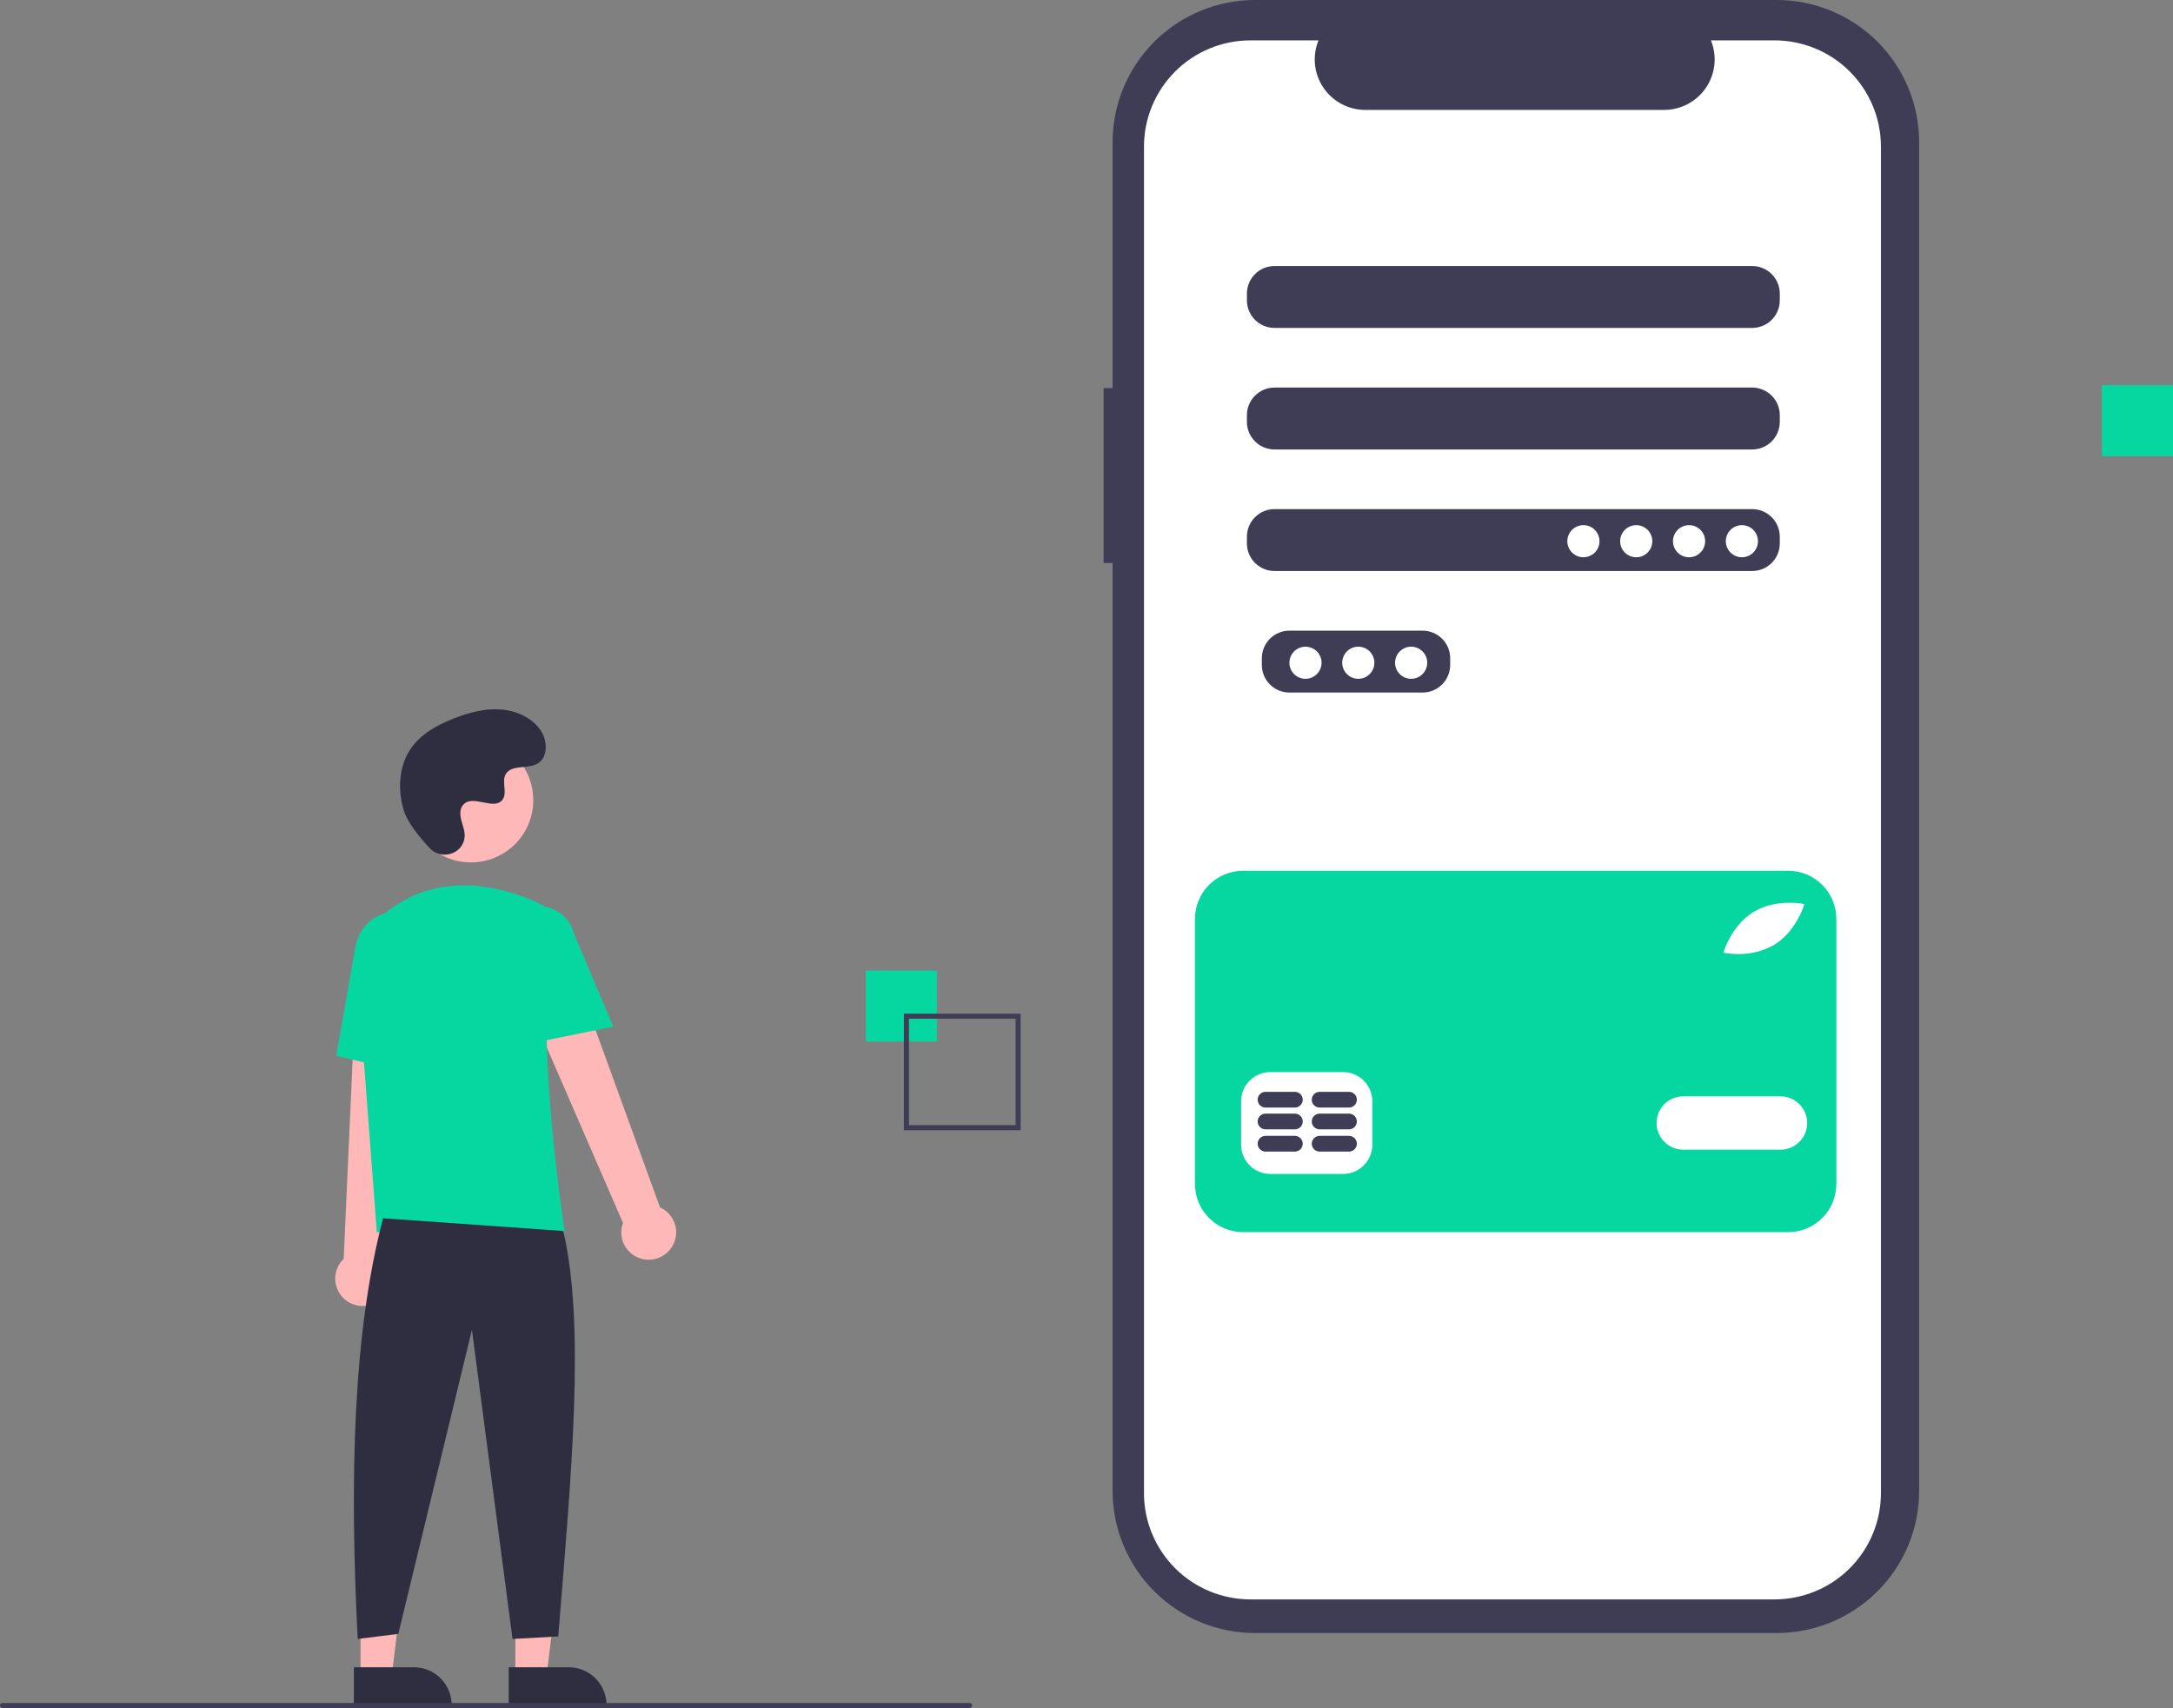 <svg width="486" height="382" viewBox="0 0 486 382" fill="none" xmlns="http://www.w3.org/2000/svg">
<rect x="0" y="0" width="486" height="382" fill="#808080" stroke="none"/>
<path d="M246.824 86.792H248.834V31.818C248.834 23.379 252.192 15.286 258.168 9.319C264.145 3.352 272.251 1.05223e-05 280.703 2.01935e-10H397.361C401.546 -1.48856e-05 405.69 0.823 409.556 2.422C413.423 4.021 416.936 6.365 419.895 9.319C422.855 12.274 425.202 15.781 426.804 19.642C428.405 23.502 429.23 27.639 429.23 31.818V333.412C429.23 337.59 428.405 341.728 426.804 345.588C425.202 349.448 422.855 352.956 419.896 355.91C416.936 358.865 413.423 361.209 409.557 362.808C405.69 364.407 401.546 365.23 397.361 365.23H280.703C276.518 365.23 272.374 364.407 268.507 362.808C264.641 361.209 261.128 358.865 258.168 355.911C255.209 352.956 252.861 349.448 251.26 345.588C249.658 341.728 248.834 337.59 248.834 333.412V125.924H246.824V86.792Z" fill="#3F3D56"/>
<path d="M279.657 9.031H294.885C294.185 10.745 293.917 12.604 294.106 14.446C294.296 16.288 294.936 18.054 295.97 19.591C297.004 21.127 298.401 22.386 300.037 23.257C301.674 24.127 303.499 24.583 305.354 24.583H372.185C374.04 24.583 375.865 24.127 377.502 23.257C379.138 22.386 380.535 21.127 381.569 19.591C382.603 18.054 383.243 16.288 383.433 14.446C383.622 12.604 383.354 10.745 382.654 9.031H396.877C403.189 9.031 409.242 11.534 413.706 15.99C418.169 20.446 420.676 26.49 420.676 32.792V333.943C420.676 337.064 420.061 340.154 418.865 343.036C417.669 345.919 415.916 348.539 413.706 350.745C411.496 352.951 408.872 354.702 405.985 355.896C403.097 357.09 400.002 357.704 396.877 357.704H279.657C273.345 357.704 267.292 355.201 262.829 350.745C258.365 346.289 255.858 340.245 255.858 333.943V32.792C255.858 29.671 256.473 26.581 257.669 23.699C258.865 20.816 260.619 18.196 262.829 15.99C265.038 13.784 267.662 12.033 270.55 10.839C273.437 9.645 276.532 9.031 279.657 9.031H279.657ZM282.216 148.737C282.22 150.368 282.871 151.93 284.026 153.083C285.181 154.237 286.747 154.887 288.38 154.891H318.175C319.809 154.887 321.374 154.237 322.529 153.083C323.684 151.93 324.335 150.368 324.34 148.737V147.198C324.335 145.567 323.684 144.005 322.529 142.851C321.374 141.698 319.809 141.048 318.175 141.043H288.38C286.747 141.048 285.181 141.698 284.026 142.851C282.871 144.005 282.22 145.567 282.216 147.198V148.737ZM278.876 121.554C278.881 123.185 279.532 124.747 280.687 125.901C281.842 127.054 283.407 127.704 285.041 127.708H391.892C393.526 127.704 395.091 127.054 396.246 125.901C397.401 124.747 398.052 123.185 398.057 121.554V120.015C398.052 118.384 397.401 116.822 396.246 115.668C395.091 114.515 393.526 113.865 391.892 113.861H285.041C283.407 113.865 281.842 114.515 280.687 115.668C279.532 116.822 278.881 118.384 278.876 120.015V121.554ZM278.876 94.371C278.881 96.002 279.532 97.564 280.687 98.718C281.842 99.871 283.407 100.521 285.041 100.526H391.892C393.526 100.521 395.091 99.871 396.246 98.718C397.401 97.564 398.052 96.002 398.057 94.371V92.832C398.052 91.201 397.401 89.639 396.246 88.486C395.091 87.332 393.526 86.682 391.892 86.678H285.041C283.407 86.682 281.842 87.332 280.687 88.486C279.532 89.639 278.881 91.201 278.876 92.832V94.371ZM278.876 67.188C278.881 68.819 279.532 70.382 280.687 71.535C281.842 72.688 283.407 73.338 285.041 73.343H391.892C393.526 73.338 395.091 72.688 396.246 71.535C397.401 70.382 398.052 68.819 398.057 67.188V65.649C398.052 64.019 397.401 62.456 396.246 61.303C395.091 60.15 393.526 59.499 391.892 59.495H285.041C283.407 59.499 281.842 60.15 280.687 61.303C279.532 62.456 278.881 64.019 278.876 65.649V67.188Z" fill="white"/>
<path d="M389.581 124.631C387.595 124.631 385.985 123.024 385.985 121.041C385.985 119.058 387.595 117.451 389.581 117.451C391.567 117.451 393.177 119.058 393.177 121.041C393.177 123.024 391.567 124.631 389.581 124.631Z" fill="white"/>
<path d="M377.765 124.631C375.779 124.631 374.169 123.024 374.169 121.041C374.169 119.058 375.779 117.451 377.765 117.451C379.751 117.451 381.361 119.058 381.361 121.041C381.361 123.024 379.751 124.631 377.765 124.631Z" fill="white"/>
<path d="M365.95 124.631C363.964 124.631 362.354 123.024 362.354 121.041C362.354 119.058 363.964 117.451 365.95 117.451C367.936 117.451 369.546 119.058 369.546 121.041C369.546 123.024 367.936 124.631 365.95 124.631Z" fill="white"/>
<path d="M354.135 124.631C352.149 124.631 350.539 123.024 350.539 121.041C350.539 119.058 352.149 117.451 354.135 117.451C356.121 117.451 357.73 119.058 357.73 121.041C357.73 123.024 356.121 124.631 354.135 124.631Z" fill="white"/>
<path d="M315.607 151.814C313.621 151.814 312.011 150.207 312.011 148.224C312.011 146.241 313.621 144.634 315.607 144.634C317.593 144.634 319.203 146.241 319.203 148.224C319.203 150.207 317.593 151.814 315.607 151.814Z" fill="white"/>
<path d="M303.791 151.814C301.805 151.814 300.195 150.207 300.195 148.224C300.195 146.241 301.805 144.634 303.791 144.634C305.777 144.634 307.387 146.241 307.387 148.224C307.387 150.207 305.777 151.814 303.791 151.814Z" fill="white"/>
<path d="M291.976 151.814C289.99 151.814 288.38 150.207 288.38 148.224C288.38 146.241 289.99 144.634 291.976 144.634C293.962 144.634 295.572 146.241 295.572 148.224C295.572 150.207 293.962 151.814 291.976 151.814Z" fill="white"/>
<path d="M278.05 194.741H399.911C402.774 194.741 405.519 195.877 407.544 197.898C409.568 199.919 410.706 202.66 410.706 205.519V264.797C410.706 267.655 409.568 270.396 407.544 272.417C405.519 274.439 402.774 275.574 399.911 275.574H278.05C275.187 275.574 272.441 274.439 270.417 272.417C268.392 270.396 267.255 267.655 267.255 264.797V205.519C267.255 202.66 268.392 199.919 270.417 197.898C272.441 195.877 275.187 194.741 278.05 194.741H278.05ZM402.926 202.093C402.685 202.05 396.979 201.08 392.254 203.919C387.529 206.757 385.714 212.245 385.639 212.477L385.448 213.069L386.061 213.177C386.936 213.314 387.82 213.378 388.706 213.371C391.514 213.425 394.286 212.727 396.733 211.351C401.458 208.514 403.273 203.025 403.348 202.793L403.539 202.202L402.926 202.093ZM376.473 257.129H398.208C399.793 257.129 401.313 256.5 402.434 255.381C403.555 254.262 404.185 252.744 404.185 251.161C404.185 249.579 403.555 248.061 402.434 246.942C401.313 245.823 399.793 245.194 398.208 245.194H376.473C374.888 245.194 373.367 245.823 372.247 246.942C371.126 248.061 370.496 249.579 370.496 251.161C370.496 252.744 371.126 254.262 372.247 255.381C373.367 256.5 374.888 257.129 376.473 257.129ZM277.579 256.044C277.584 257.769 278.273 259.422 279.494 260.642C280.716 261.861 282.372 262.549 284.099 262.554H300.401C302.128 262.549 303.784 261.861 305.006 260.642C306.227 259.422 306.916 257.769 306.921 256.044V246.279C306.916 244.554 306.227 242.901 305.006 241.681C303.784 240.461 302.128 239.774 300.401 239.769H284.099C282.372 239.774 280.716 240.461 279.494 241.681C278.273 242.901 277.584 244.554 277.579 246.279L277.579 256.044Z" fill="#06D6A0"/>
<path d="M295.145 254.032H301.699C302.167 254.032 302.616 254.217 302.947 254.548C303.278 254.878 303.464 255.326 303.464 255.794C303.464 256.261 303.278 256.709 302.947 257.039C302.616 257.37 302.167 257.555 301.699 257.555H295.145C294.677 257.555 294.228 257.37 293.897 257.039C293.566 256.709 293.38 256.261 293.38 255.794C293.38 255.326 293.566 254.878 293.897 254.548C294.228 254.217 294.677 254.032 295.145 254.032Z" fill="#3F3D56"/>
<path d="M283.045 254.032H289.599C290.067 254.032 290.516 254.217 290.847 254.548C291.178 254.878 291.364 255.326 291.364 255.794C291.364 256.261 291.178 256.709 290.847 257.039C290.516 257.37 290.067 257.555 289.599 257.555H283.045C282.577 257.555 282.128 257.37 281.797 257.039C281.466 256.709 281.28 256.261 281.28 255.794C281.28 255.326 281.466 254.878 281.797 254.548C282.128 254.217 282.577 254.032 283.045 254.032Z" fill="#3F3D56"/>
<path d="M295.146 249.059H301.7C302.168 249.059 302.617 249.244 302.948 249.575C303.279 249.905 303.465 250.353 303.465 250.82C303.465 251.288 303.279 251.736 302.948 252.066C302.617 252.397 302.168 252.582 301.7 252.582H295.146C294.678 252.582 294.229 252.397 293.898 252.066C293.567 251.736 293.381 251.288 293.381 250.82C293.381 250.353 293.567 249.905 293.898 249.575C294.229 249.244 294.678 249.059 295.146 249.059Z" fill="#3F3D56"/>
<path d="M283.046 249.059H289.6C290.068 249.059 290.517 249.244 290.848 249.575C291.179 249.905 291.365 250.353 291.365 250.82C291.365 251.288 291.179 251.736 290.848 252.066C290.517 252.397 290.068 252.582 289.6 252.582H283.046C282.578 252.582 282.129 252.397 281.798 252.066C281.467 251.736 281.281 251.288 281.281 250.82C281.281 250.353 281.467 249.905 281.798 249.575C282.129 249.244 282.578 249.059 283.046 249.059H283.046Z" fill="#3F3D56"/>
<path d="M295.146 244.186H301.7C302.168 244.186 302.617 244.372 302.948 244.702C303.279 245.032 303.465 245.481 303.465 245.948C303.465 246.415 303.279 246.863 302.948 247.194C302.617 247.524 302.168 247.71 301.7 247.71H295.146C294.678 247.71 294.229 247.524 293.898 247.194C293.567 246.863 293.381 246.415 293.381 245.948C293.381 245.481 293.567 245.032 293.898 244.702C294.229 244.372 294.678 244.186 295.146 244.186Z" fill="#3F3D56"/>
<path d="M283.046 244.186H289.6C290.068 244.186 290.517 244.372 290.848 244.702C291.179 245.032 291.365 245.481 291.365 245.948C291.365 246.415 291.179 246.863 290.848 247.194C290.517 247.524 290.068 247.71 289.6 247.71H283.046C282.578 247.71 282.129 247.524 281.798 247.194C281.467 246.863 281.281 246.415 281.281 245.948C281.281 245.481 281.467 245.032 281.798 244.702C282.129 244.372 282.578 244.186 283.046 244.186H283.046Z" fill="#3F3D56"/>
<path d="M193.647 217.071H209.542V232.941H193.647V217.071Z" fill="#06D6A0"/>
<path d="M228.275 226.706H202.162V252.778H228.275V226.706ZM203.297 227.84H227.14V251.644H203.297V227.84Z" fill="#3F3D56"/>
<path d="M470.105 86.148H486V102.018H470.105V86.148Z" fill="#06D6A0"/>
<path d="M115.264 374.868H122.223L125.534 348.067H115.263L115.264 374.868Z" fill="#FFB8B8"/>
<path d="M127.195 372.883H113.773V381.32H135.646C135.646 379.082 134.755 376.936 133.17 375.354C131.585 373.772 129.436 372.883 127.195 372.883Z" fill="#2F2E41"/>
<path d="M80.636 374.868H87.595L90.906 348.067H80.635L80.636 374.868Z" fill="#FFB8B8"/>
<path d="M92.566 372.883H79.144V381.32H101.017C101.017 379.082 100.127 376.936 98.542 375.354C96.957 373.772 94.808 372.883 92.566 372.883Z" fill="#2F2E41"/>
<path d="M150.176 279.021C150.677 278.284 151.01 277.447 151.152 276.568C151.293 275.689 151.24 274.79 150.996 273.934C150.752 273.078 150.323 272.286 149.739 271.613C149.155 270.941 148.43 270.404 147.616 270.041L123.958 204.939L112.316 211.282L139.329 273.496C138.809 274.902 138.824 276.449 139.371 277.845C139.917 279.241 140.958 280.388 142.295 281.069C143.632 281.75 145.173 281.917 146.626 281.54C148.078 281.162 149.342 280.266 150.176 279.021Z" fill="#FFB8B8"/>
<path d="M84.19 291.254C84.964 290.811 85.631 290.204 86.144 289.476C86.657 288.748 87.004 287.917 87.161 287.041C87.317 286.165 87.28 285.265 87.05 284.405C86.821 283.544 86.405 282.745 85.833 282.063L93.162 213.195L79.914 213.8L76.868 281.54C75.783 282.576 75.117 283.973 74.995 285.467C74.874 286.96 75.305 288.447 76.207 289.644C77.11 290.841 78.421 291.666 79.893 291.963C81.364 292.26 82.893 292.007 84.19 291.254V291.254Z" fill="#FFB8B8"/>
<path d="M105.325 192.88C97.625 192.88 91.383 186.648 91.383 178.96C91.383 171.272 97.625 165.04 105.325 165.04C113.026 165.04 119.268 171.272 119.268 178.96C119.268 186.648 113.026 192.88 105.325 192.88Z" fill="#FFB8B8"/>
<path d="M84.279 275.591H126.314L126.264 275.265C126.188 274.777 118.772 226.274 124.242 210.406C124.791 208.847 124.742 207.14 124.106 205.614C123.47 204.088 122.291 202.851 120.796 202.141H120.796C112.978 198.465 97.971 193.939 85.305 204.923C83.441 206.566 81.986 208.62 81.054 210.921C80.122 213.222 79.739 215.709 79.935 218.183L84.279 275.591Z" fill="#06D6A0"/>
<path d="M118.241 233.442L137.165 229.609L128.295 208.621C127.764 206.589 126.447 204.849 124.633 203.784C122.82 202.719 120.657 202.416 118.62 202.941C116.582 203.466 114.837 204.777 113.766 206.585C112.695 208.393 112.386 210.552 112.907 212.587L118.241 233.442Z" fill="#06D6A0"/>
<path d="M94.003 240.559L95.141 214.521C96.004 209.626 93.197 204.999 88.881 204.243C84.564 203.489 80.348 206.884 79.481 211.815L75.205 236.145L94.003 240.559Z" fill="#06D6A0"/>
<path d="M85.678 272.474C78.914 298.192 78.176 330.89 80.001 366.557L89.084 365.423L105.547 297.412L114.629 366.557L124.847 365.99C127.9 328.567 130.872 296.439 125.983 275.308L85.678 272.474Z" fill="#2F2E41"/>
<path d="M96.138 189.718C98.74 192.484 103.57 190.999 103.909 187.22C103.936 186.927 103.934 186.631 103.903 186.338C103.728 184.664 102.76 183.145 102.992 181.377C103.044 180.937 103.208 180.518 103.468 180.159C105.541 177.388 110.407 181.399 112.363 178.89C113.562 177.352 112.152 174.93 113.073 173.211C114.288 170.942 117.886 172.061 120.143 170.818C122.653 169.436 122.503 165.59 120.851 163.25C118.835 160.398 115.301 158.875 111.811 158.656C108.321 158.436 104.855 159.378 101.597 160.646C97.895 162.086 94.225 164.077 91.947 167.327C89.176 171.279 88.909 176.592 90.295 181.214C91.138 184.025 94.014 187.459 96.138 189.718Z" fill="#2F2E41"/>
<path d="M0.568 382H216.852C217.003 382 217.147 381.94 217.254 381.834C217.36 381.728 217.42 381.584 217.42 381.433C217.42 381.283 217.36 381.139 217.254 381.032C217.147 380.926 217.003 380.866 216.852 380.866H0.568C0.417 380.866 0.273 380.926 0.166 381.032C0.06 381.139 1.52588e-05 381.283 1.52588e-05 381.433C1.52588e-05 381.584 0.06 381.728 0.166 381.834C0.273 381.94 0.417 382 0.568 382Z" fill="#3F3D56"/>
</svg>
